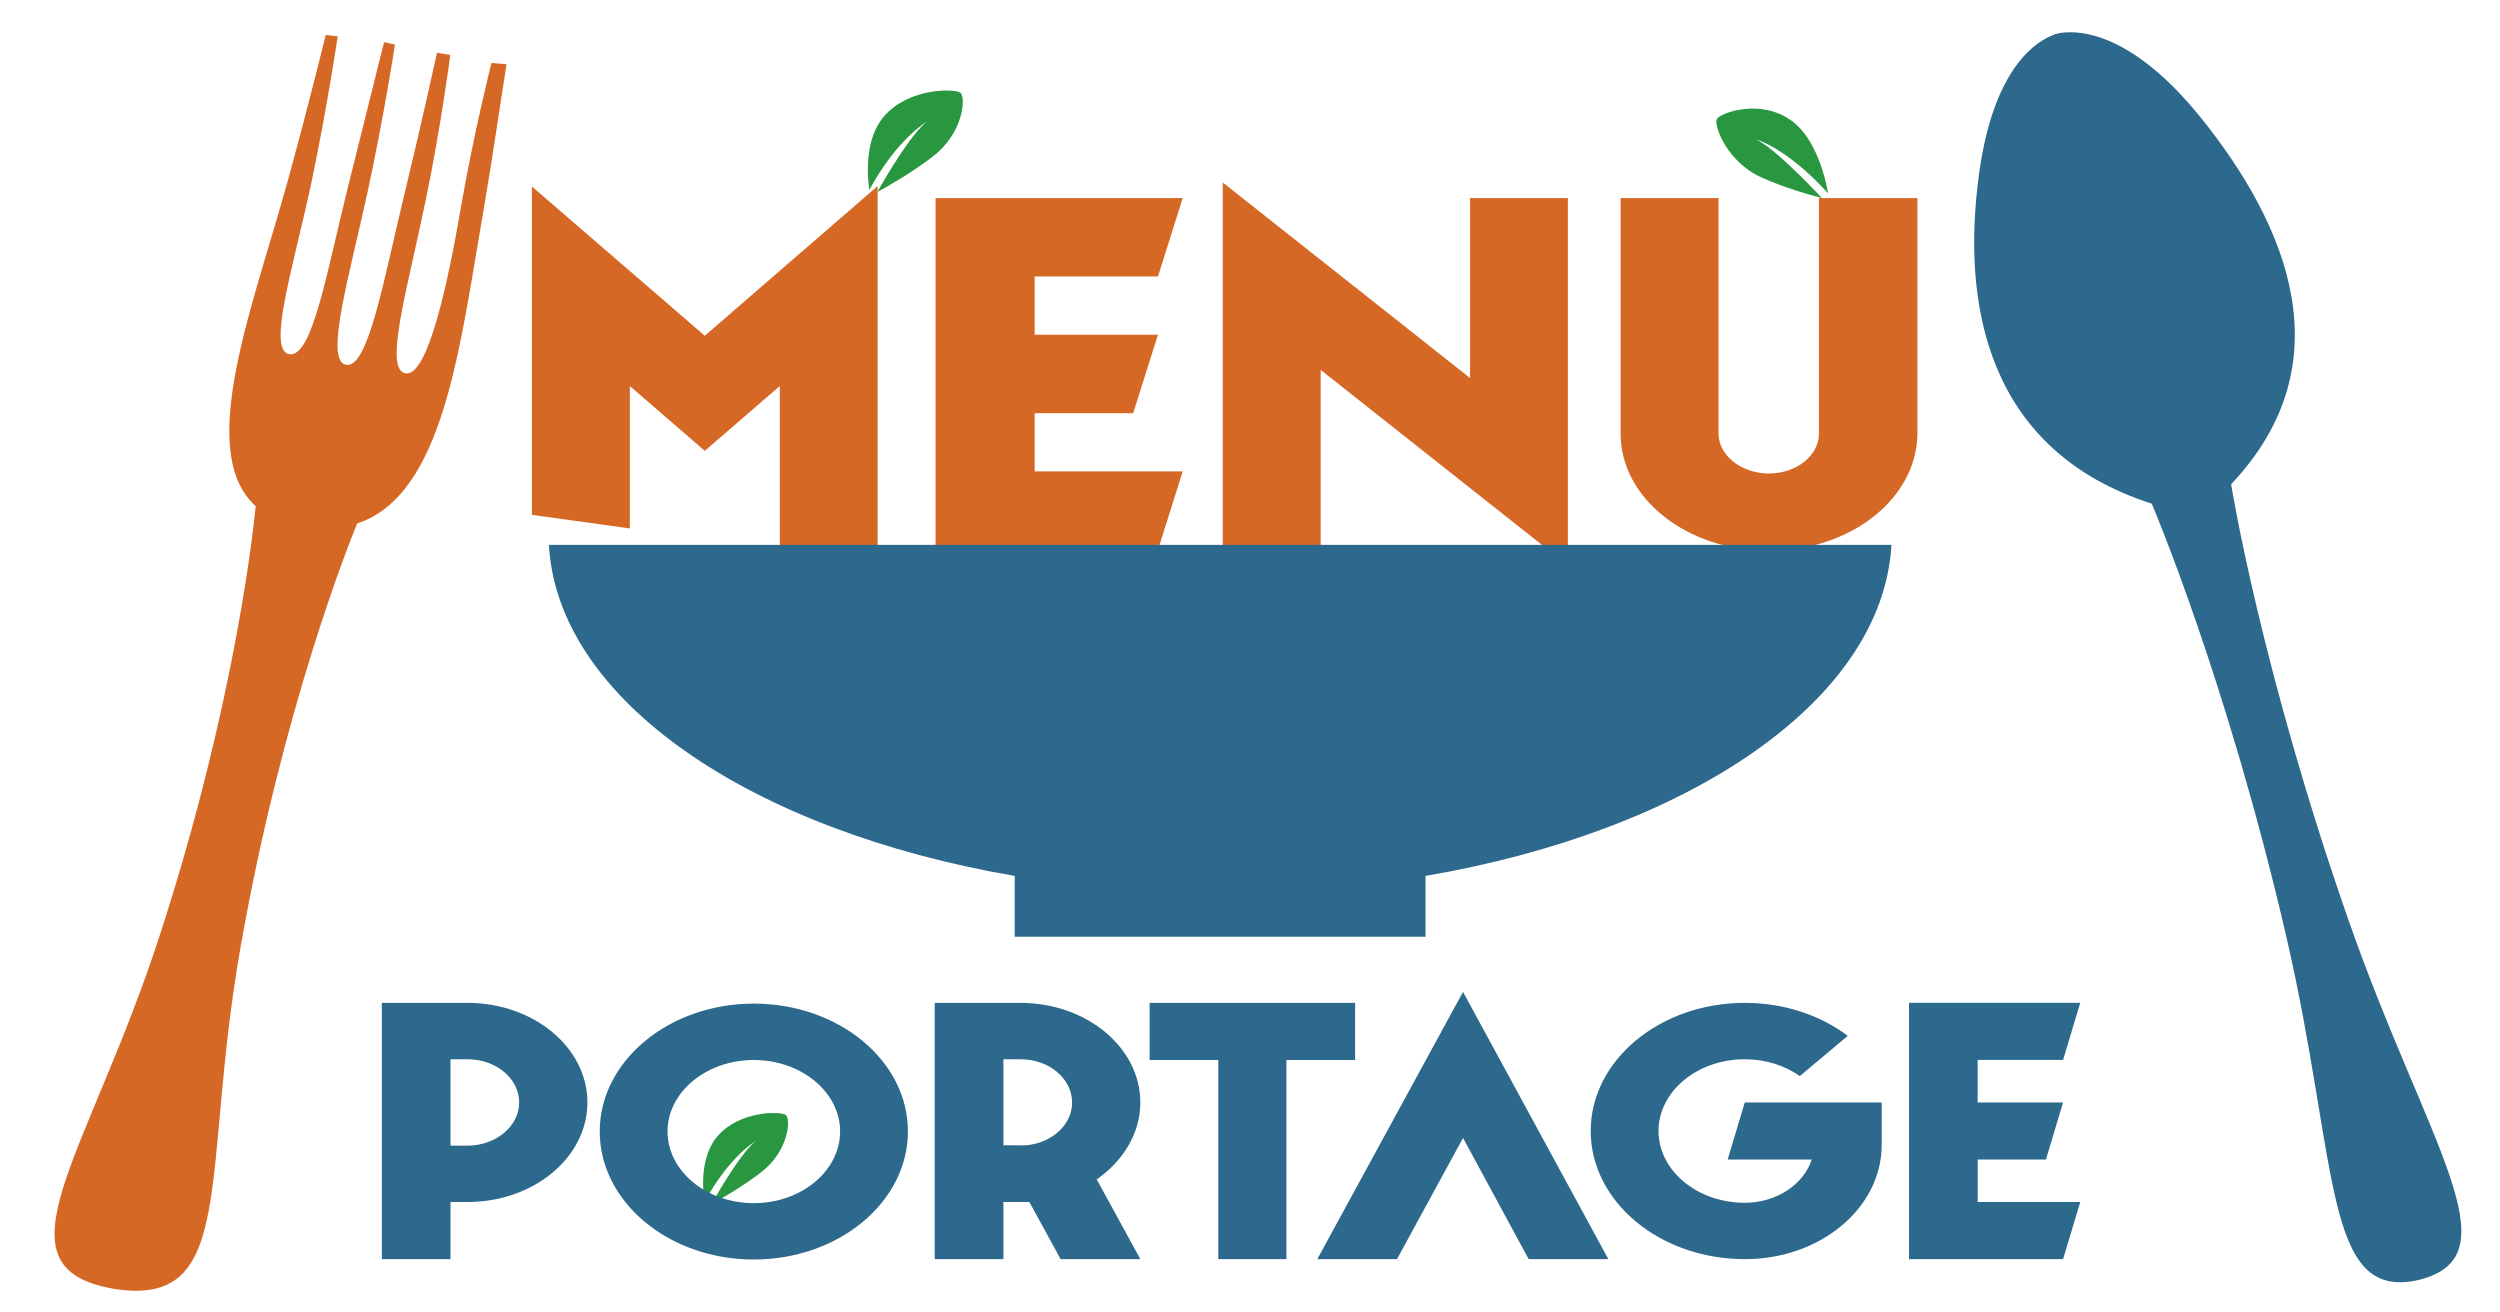 <?xml version="1.0" encoding="UTF-8" standalone="no"?>
<!-- Created with Inkscape (http://www.inkscape.org/) -->

<svg
   version="1.1"
   id="svg1"
   width="120"
   height="63"
   viewBox="0 0 120 63"
   sodipodi:docname="menu(1).svg"
   inkscape:version="1.3.1 (9b9bdc1480, 2023-11-25, custom)"
   xmlns:inkscape="http://www.inkscape.org/namespaces/inkscape"
   xmlns:sodipodi="http://sodipodi.sourceforge.net/DTD/sodipodi-0.dtd"
   xmlns="http://www.w3.org/2000/svg"
   xmlns:svg="http://www.w3.org/2000/svg">
  <defs
     id="defs1">
    <clipPath
       clipPathUnits="userSpaceOnUse"
       id="clipPath1">
      <path
         d="M 0,0 H 91 V 91 H 0 Z"
         id="path1" />
    </clipPath>
    <clipPath
       clipPathUnits="userSpaceOnUse"
       id="clipPath3">
      <path
         d="M -2.574,-35.773 134.488,-11.699 120.996,65.125 -16.066,41.055 Z"
         transform="scale(1.333)"
         id="path3" />
    </clipPath>
  </defs>
  <sodipodi:namedview
     id="namedview1"
     pagecolor="#ffffff"
     bordercolor="#000000"
     borderopacity="0.25"
     inkscape:showpageshadow="2"
     inkscape:pageopacity="0.0"
     inkscape:pagecheckerboard="0"
     inkscape:deskcolor="#d1d1d1"
     inkscape:zoom="6.659341"
     inkscape:cx="59.840756"
     inkscape:cy="49.254123"
     inkscape:window-width="1854"
     inkscape:window-height="1011"
     inkscape:window-x="0"
     inkscape:window-y="0"
     inkscape:window-maximized="1"
     inkscape:current-layer="g1">
    <inkscape:page
       x="0"
       y="0"
       inkscape:label="1"
       id="page1"
       width="120"
       height="63"
       margin="0"
       bleed="0" />
  </sodipodi:namedview>
  <g
     id="g1"
     inkscape:groupmode="layer"
     inkscape:label="1">
    <g
       id="g3"
       clip-path="url(#clipPath3)"
       transform="matrix(0.731,0,0,0.578,13.953,-10.701)">
      <g
         id="g2">
        <path
           d="m 11.883,48.145 h 4.824 V 37.938 l 3.691,4.039 3.696,-4.039 v 10.175 h 4.82 V 25.477 l -8.516,9.328 -8.515,-9.297 z m 19.883,0 h 10.957 l 1.218,-4.887 H 36.648 V 39.629 H 41.5 l 1.223,-4.887 h -6.075 v -3.629 h 6.075 l 1.218,-4.886 H 31.766 Z m 31.148,0.968 V 26.227 h -4.82 v 11.211 l -12.18,-12.18 v 22.887 h 4.824 V 36.934 Z m 9.895,-0.906 c 4.039,0 7.293,-3.258 7.324,-7.297 V 26.227 H 75.281 V 40.91 c 0,1.348 -1.093,2.477 -2.472,2.477 -1.348,0 -2.473,-1.129 -2.473,-2.477 V 26.227 H 65.512 V 40.91 c 0,4.039 3.289,7.297 7.297,7.297 z"
           style="fill:#d66826;fill-opacity:1;fill-rule:evenodd;stroke:none"
           transform="scale(1.333)"
           clip-path="url(#clipPath1)"
           id="path2" />
      </g>
    </g>
    <path
       id="path4"
       d="m 17.143,25.129 c 4.165,-1.383 4.918,-8.427 6.081,-15.125 0.481,-2.804 0.812,-5.204 1.091,-6.92 l -0.726,-0.061 c 0,0 -0.865,3.44 -1.464,6.922 -0.608,3.558 -1.584,8.153 -2.654,7.975 -1.063,-0.174 0.058,-3.922 0.977,-8.372 0.722,-3.495 1.167,-6.911 1.167,-6.911 L 20.974,2.532 c 0,0 -0.7,3.23 -1.54,6.696 -1.03,4.242 -1.752,8.457 -2.819,8.283 -1.067,-0.178 0.169,-4.313 1.038,-8.335 0.768,-3.538 1.307,-7.036 1.307,-7.036 L 18.435,2.024 c 0,0 -0.871,3.503 -1.75,7.023 -0.988,3.964 -1.695,8.136 -2.796,7.953 -1.103,-0.18 0.224,-4.274 1.077,-8.326 0.735,-3.513 1.245,-6.93 1.245,-6.93 l -0.578,-0.064 c 0,0 -0.751,3.11 -1.808,6.954 C 12.181,14.626 9.351,21.649 12.272,24.298 12.191,25.128 11.344,33.572 7.679,44.863 4.23,55.491 -0.465,60.823 5.413,61.852 l -8.645e-4,0.004 0.09,0.014 c 5.905,0.911 4.129,-5.487 6.038,-16.371 2.007,-11.434 5.218,-19.43 5.604,-20.37"
       style="fill:#d66826;fill-opacity:1;fill-rule:nonzero;stroke:none;stroke-width:1.043" />
    <path
       id="path5"
       d="M 105.67,5.686 C 102.346,1.542 99.816,1.451 98.944,1.577 l -9.53e-4,-0.004 c 0,0 -0.068,0.007 -0.18,0.039 -0.102,0.022 -0.154,0.041 -0.154,0.041 l 0.003,0.007 c -0.813,0.282 -2.898,1.506 -3.609,6.624 -0.88,6.312 0.354,13.345 8.281,15.892 0,0 3.577,8.362 6.445,20.72 2.558,11.042 1.772,17.594 6.365,16.542 l 0.07,-0.015 -8.6e-4,-0.004 c 4.56,-1.175 0.324,-6.503 -3.434,-17.252 -4.209,-12.033 -5.635,-20.922 -5.635,-20.922 5.496,-5.818 2.687,-12.429 -1.423,-17.561"
       style="fill:#2d698c;fill-opacity:1;fill-rule:nonzero;stroke:none;stroke-width:1.014" />
    <path
       id="path6"
       d="m 46.091,4.446 c 0.283,0.193 0.167,1.924 -1.305,3.059 -0.999,0.77 -2.126,1.414 -2.675,1.713 0.455,-0.811 1.656,-2.839 2.387,-3.38 0,0 -1.4,0.768 -2.772,3.28 -0.097,-0.682 -0.236,-2.455 0.713,-3.542 1.191,-1.368 3.366,-1.326 3.652,-1.13"
       style="fill:#299740;fill-opacity:1;fill-rule:nonzero;stroke:none;stroke-width:0.599"
       inkscape:transform-center-x="-0.80742793"
       inkscape:transform-center-y="1.4607429" />
    <path
       id="path6-9"
       d="m 37.717,53.516 c 0.254,0.173 0.149,1.726 -1.169,2.743 -0.895,0.69 -1.903,1.268 -2.395,1.537 0.407,-0.728 1.482,-2.546 2.137,-3.032 0,0 -1.253,0.689 -2.481,2.941 -0.087,-0.612 -0.211,-2.202 0.639,-3.176 1.066,-1.227 3.013,-1.189 3.269,-1.013"
       style="fill:#299740;fill-opacity:1;fill-rule:nonzero;stroke:none;stroke-width:0.536"
       inkscape:transform-center-x="-0.72278565"
       inkscape:transform-center-y="1.3100572" />
    <path
       id="path7"
       d="m 82.418,5.701 c -0.188,0.289 0.47,2.067 2.127,2.814 1.127,0.505 2.325,0.842 2.904,0.989 -0.662,-0.709 -2.368,-2.474 -3.186,-2.822 0,0 1.479,0.383 3.489,2.603 -0.134,-0.744 -0.58,-2.641 -1.763,-3.494 -1.488,-1.076 -3.383,-0.378 -3.572,-0.09"
       style="fill:#299740;fill-opacity:1;fill-rule:nonzero;stroke:none;stroke-width:0.719" />
    <path
       id="path8"
       d="m 18.327,60.439 h 3.297 v -2.742 h 0.822 c 3.171,0 5.75,-2.144 5.75,-4.778 0,-2.636 -2.579,-4.781 -5.75,-4.781 H 18.327 Z m 3.297,-5.447 v -4.147 h 0.822 c 1.375,0 2.474,0.931 2.474,2.075 0,1.141 -1.12,2.073 -2.495,2.073 z m 14.558,5.465 c 4.077,0 7.398,-2.759 7.398,-6.149 0,-3.393 -3.321,-6.135 -7.398,-6.135 -4.077,0 -7.395,2.759 -7.395,6.135 0,3.39 3.317,6.149 7.395,6.149 z m -4.14,-6.149 c 0,-1.883 1.858,-3.428 4.14,-3.428 2.282,0 4.143,1.545 4.143,3.428 0,1.897 -1.862,3.443 -4.143,3.443 -2.282,0 -4.14,-1.545 -4.14,-3.443 z m 12.825,6.131 h 3.297 v -2.742 h 1.246 l 1.501,2.742 h 3.825 l -2.093,-3.829 c 1.267,-0.879 2.093,-2.215 2.093,-3.691 0,-2.636 -2.579,-4.781 -5.75,-4.781 H 44.867 Z m 3.297,-5.465 v -4.129 h 0.822 c 1.375,0 2.474,0.931 2.474,2.075 0,1.071 -0.973,1.95 -2.219,2.055 z m 10.313,5.465 h 3.272 v -9.559 h 3.297 V 48.138 H 55.181 v 2.742 h 3.297 z m 4.753,0 h 3.825 l 3.171,-5.817 3.15,5.817 h 3.825 L 70.225,47.611 Z m 20.518,0 h 0.021 c 3.594,0 6.53,-2.441 6.552,-5.447 v -2.073 h -6.572 l -0.822,2.739 h 4.035 c -0.378,1.179 -1.67,2.075 -3.213,2.075 -2.282,0 -4.14,-1.545 -4.14,-3.446 0,-1.897 1.858,-3.443 4.14,-3.443 0.994,0 1.924,0.3 2.642,0.809 l 2.302,-1.932 c -1.309,-0.986 -3.041,-1.583 -4.944,-1.583 -4.077,0 -7.395,2.759 -7.395,6.149 0,3.393 3.317,6.152 7.395,6.152 z m 7.885,0 h 7.395 l 0.825,-2.742 h -4.924 v -2.04 h 3.276 l 0.822,-2.739 h -4.099 v -2.04 h 4.099 l 0.825,-2.742 h -8.22 z"
       style="fill:#2d698c;fill-opacity:1;fill-rule:evenodd;stroke:none;stroke-width:0.817" />
    <path
       id="path9"
       d="M 90.789,26.155 H 26.347 c 0.416,7.451 9.677,13.714 22.36,15.889 v 2.918 H 68.425 V 42.044 C 81.112,39.869 90.373,33.607 90.789,26.155"
       style="fill:#2d698c;fill-opacity:1;fill-rule:nonzero;stroke:none;stroke-width:0.961" />
  </g>
</svg>
